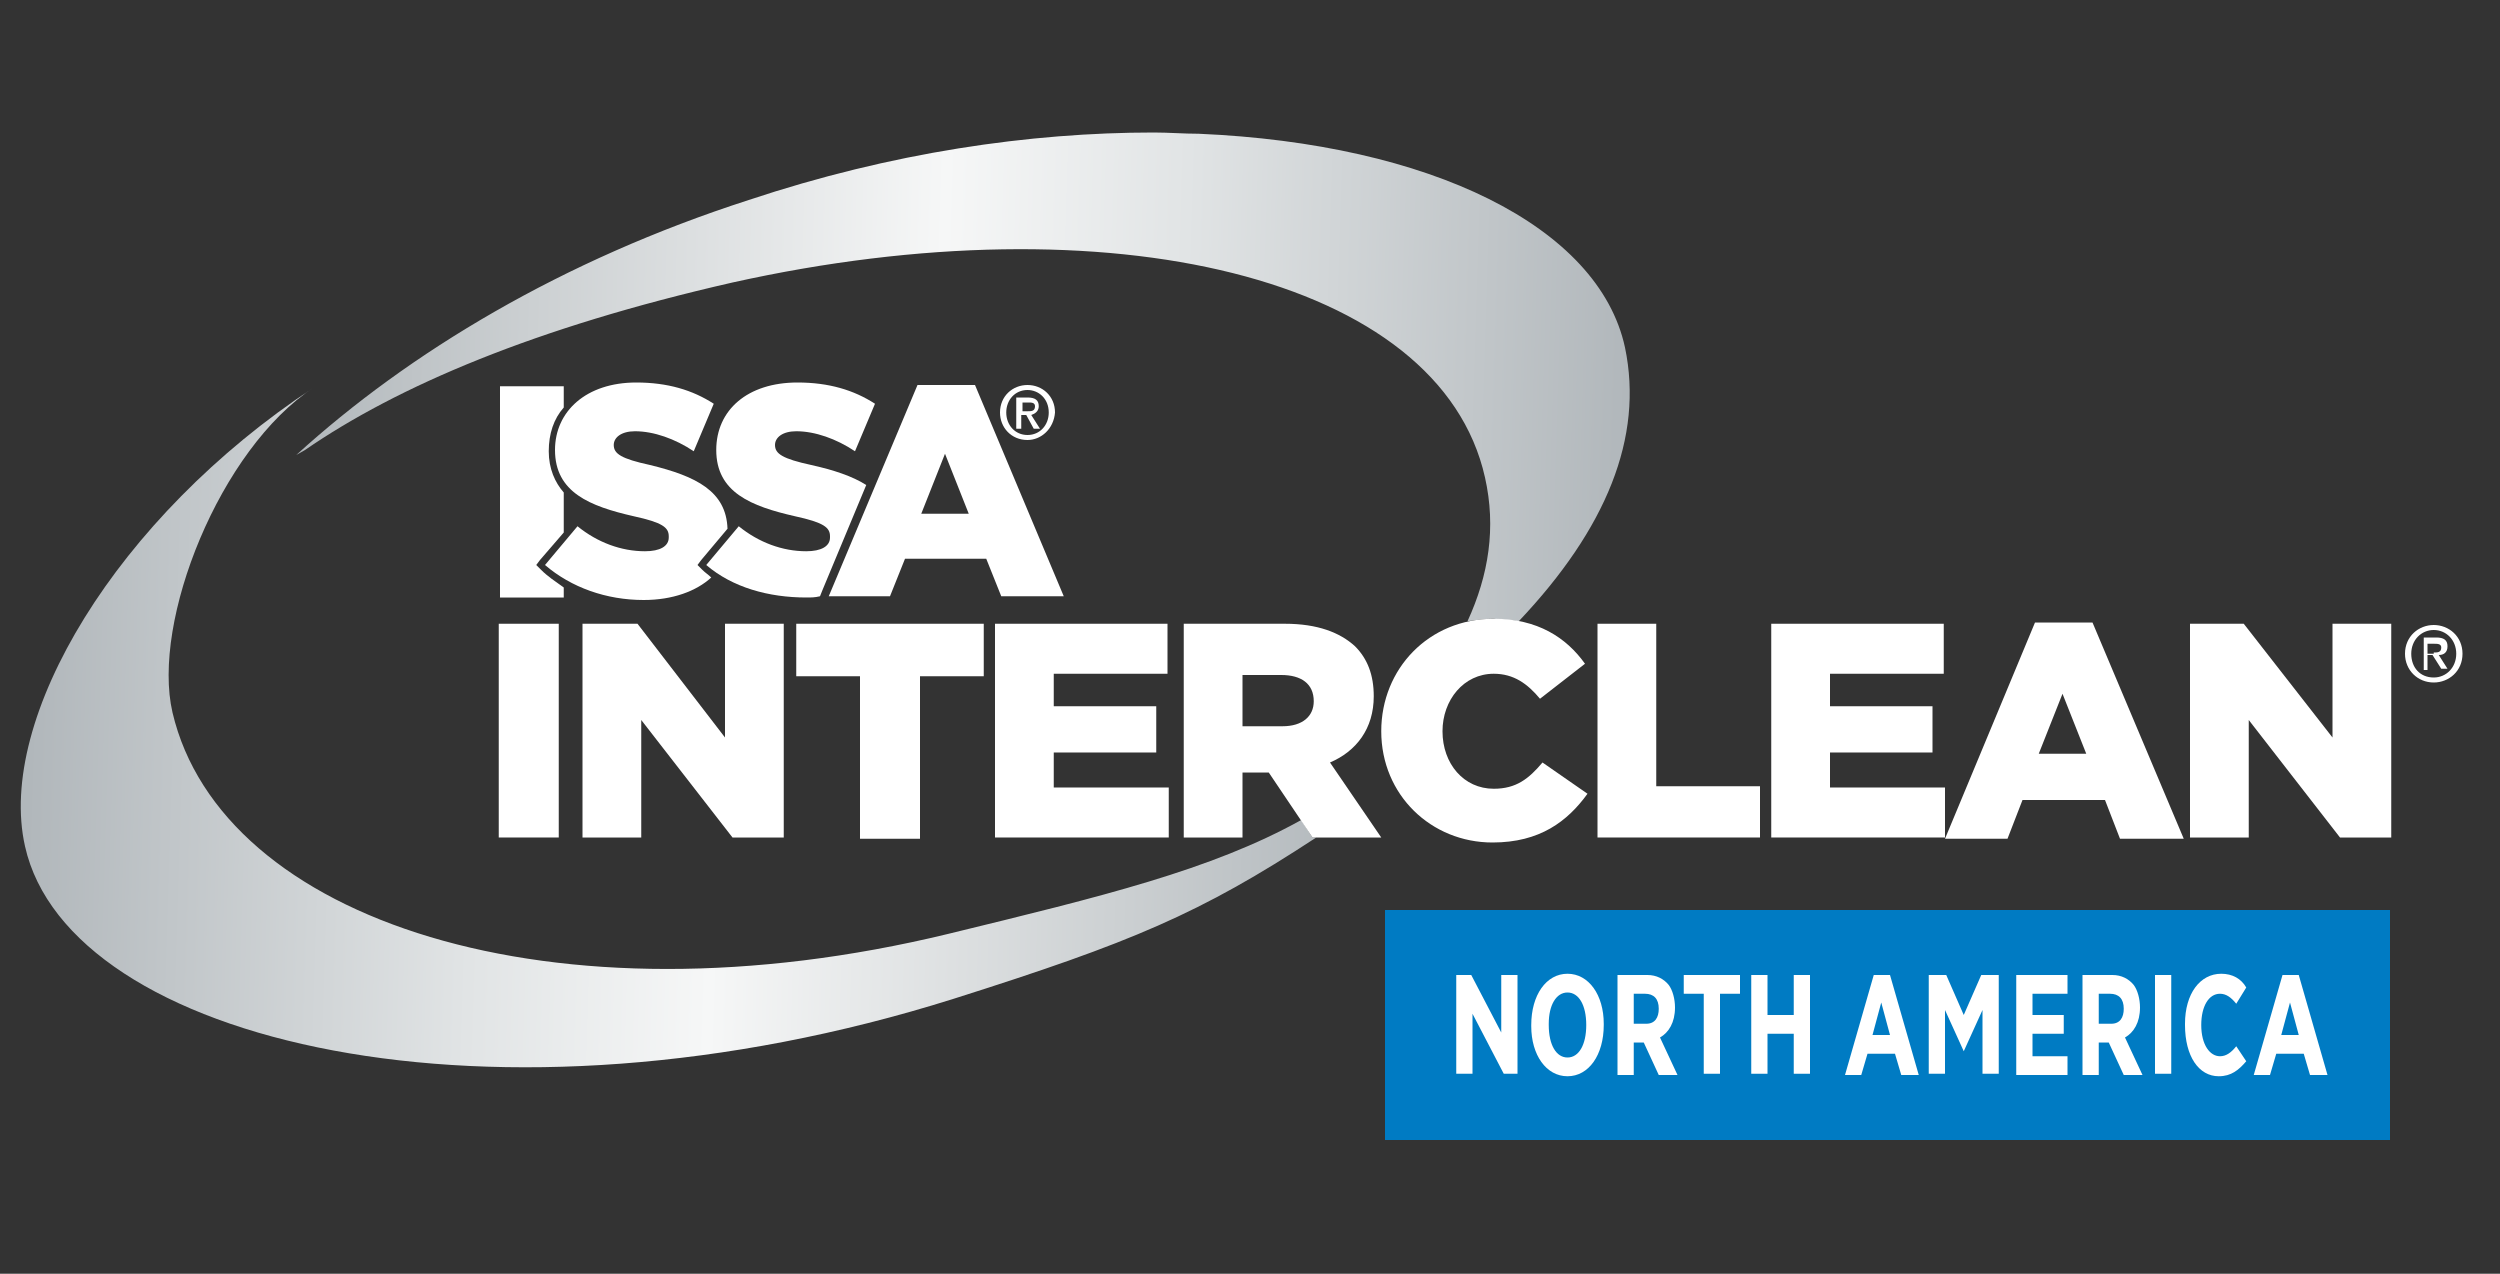 <?xml version="1.0" encoding="utf-8"?>
<!-- Generator: Adobe Illustrator 21.1.0, SVG Export Plug-In . SVG Version: 6.00 Build 0)  -->
<svg version="1.1" id="icons" xmlns="http://www.w3.org/2000/svg" xmlns:xlink="http://www.w3.org/1999/xlink" x="0px" y="0px"
	 viewBox="0 0 200 101.9" style="enable-background:new 0 0 200 101.9;" xml:space="preserve">
<rect x="0" y="0" width="200" height="101.9" fill="#333333" stroke="none"/>
<style type="text/css">
	.st0{fill:#FFFFFF;}
	.st1{fill:none;}
	.st2{fill:url(#SVGID_1_);}
	.st3{fill:url(#SVGID_2_);}
	.st4{fill:#007BC3;}
</style>
<g>
	<path class="st0" d="M194.7,54.6c-1.3,0-2.3-1-2.3-2.3c0-1.4,1.1-2.3,2.3-2.3c1.2,0,2.3,0.9,2.3,2.3
		C197,53.7,195.9,54.6,194.7,54.6 M194.7,50.4c-1,0-1.8,0.8-1.8,1.9c0,1.1,0.7,1.9,1.8,1.9c1,0,1.8-0.8,1.8-1.9
		C196.5,51.2,195.7,50.4,194.7,50.4 M194.3,53.6h-0.4v-2.6h1c0.6,0,0.9,0.2,0.9,0.7c0,0.5-0.3,0.7-0.7,0.7l0.7,1.1h-0.5l-0.7-1.1
		h-0.4V53.6z M194.7,52.2c0.3,0,0.6,0,0.6-0.4c0-0.3-0.3-0.3-0.6-0.3h-0.5v0.8H194.7z"/>
	<path class="st0" d="M82.2,35.2c-1.3,0-2.2-1-2.2-2.2c0-1.3,1-2.2,2.2-2.2c1.2,0,2.2,0.9,2.2,2.2C84.3,34.3,83.3,35.2,82.2,35.2
		 M82.2,31.2c-1,0-1.7,0.8-1.7,1.8c0,1,0.7,1.8,1.7,1.8c1,0,1.7-0.8,1.7-1.8C83.9,31.9,83.1,31.2,82.2,31.2 M81.7,34.3h-0.4v-2.5
		h0.9c0.6,0,0.9,0.2,0.9,0.7c0,0.4-0.3,0.6-0.6,0.7l0.7,1.1h-0.5l-0.6-1.1h-0.4V34.3z M82.2,32.9c0.3,0,0.6,0,0.6-0.4
		c0-0.3-0.3-0.3-0.5-0.3h-0.5v0.7H82.2z"/>
	<path class="st0" d="M43.3,45.6l-0.4-0.4l0.3-0.4l1.9-2.2v-3.2c-0.7-0.8-1.2-1.9-1.2-3.3v0c0-1.4,0.4-2.6,1.2-3.5v-1.7H40v16.9h5.1
		v-0.8C44.4,46.5,43.8,46.1,43.3,45.6"/>
	<path class="st0" d="M56.2,45.6l-0.4-0.4l0.3-0.4l2.1-2.5c-0.1-3-2.5-4.2-6.2-5.1c-2.3-0.5-2.9-0.9-2.9-1.6v0
		c0-0.6,0.6-1.1,1.7-1.1c1.5,0,3.2,0.6,4.7,1.6l1.6-3.8c-1.7-1.1-3.7-1.7-6.2-1.7c-4,0-6.5,2.3-6.5,5.4v0c0,3.4,2.8,4.5,6.3,5.3
		c2.3,0.5,2.8,0.9,2.8,1.6V43c0,0.7-0.7,1.1-1.9,1.1c-1.9,0-3.8-0.7-5.4-2l-2.6,3.1c2.1,1.8,4.9,2.8,7.9,2.8c2.3,0,4.2-0.7,5.4-1.8
		C56.7,46,56.4,45.8,56.2,45.6"/>
	<path class="st0" d="M73.4,30.8l-7.1,16.9h4.9l1.2-3h6.5l1.2,3h5l-7.1-16.9H73.4z M73.7,41.1l1.9-4.8l1.9,4.8H73.7z"/>
	<path class="st0" d="M65.8,47.2l3.5-8.4c-1.1-0.7-2.6-1.2-4.4-1.6c-2.3-0.5-2.9-0.9-2.9-1.6v0c0-0.6,0.6-1.1,1.7-1.1
		c1.5,0,3.2,0.6,4.7,1.6l1.6-3.8c-1.7-1.1-3.7-1.7-6.2-1.7c-4,0-6.5,2.2-6.5,5.4v0c0,3.4,2.8,4.5,6.3,5.3c2.3,0.5,2.8,0.9,2.8,1.6
		V43c0,0.7-0.7,1.1-1.9,1.1c-1.9,0-3.8-0.7-5.4-2l-2.6,3.1c2.1,1.8,5,2.6,8,2.6c0.4,0,0.7,0,1.1-0.1L65.8,47.2z"/>
	<path class="st0" d="M39.9,49.9h4.8V67h-4.8V49.9z"/>
	<path class="st0" d="M46.6,49.9H51L58,59v-9.1h4.7V67h-4.1l-7.3-9.4V67h-4.7V49.9z"/>
	<path class="st0" d="M68.8,54.1h-5.1v-4.2h15v4.2h-5.1v13h-4.8V54.1z"/>
	<path class="st0" d="M79.6,49.9h13.8v4h-9.1v2.6h8.2v3.7h-8.2V63h9.2v4H79.6V49.9z"/>
	<path class="st1" d="M102.6,54h-3.1v4.1h3.2c1.6,0,2.5-0.8,2.5-2v0C105.2,54.7,104.1,54,102.6,54z"/>
	
		<linearGradient id="SVGID_1_" gradientUnits="userSpaceOnUse" x1="-296.917" y1="355.824" x2="-296.261" y2="355.824" gradientTransform="matrix(-162.779 -6.591 -6.576 162.352 -45883.285 -59664.699)">
		<stop  offset="0" style="stop-color:#B1B7BB"/>
		<stop  offset="0.178" style="stop-color:#CCD0D2"/>
		<stop  offset="0.482" style="stop-color:#F6F7F7"/>
		<stop  offset="0.662" style="stop-color:#E1E4E5"/>
		<stop  offset="0.994" style="stop-color:#B1B7BB"/>
		<stop  offset="1" style="stop-color:#B1B7BB"/>
	</linearGradient>
	<path class="st2" d="M105,67l-0.9-1.4c-7.2,4-15.9,6.1-28.2,9.1C44.2,82.4,17.7,73.6,13.8,57c-1.7-7.3,3.8-21.1,11.3-26
		C9.3,41.4-0.3,57.5,2,67.7c3.5,15.7,37.5,23.8,74.3,12.2c14.2-4.5,19.7-6.8,29-12.9H105z"/>
	
		<linearGradient id="SVGID_2_" gradientUnits="userSpaceOnUse" x1="-294.804" y1="358.117" x2="-294.148" y2="358.117" gradientTransform="matrix(162.122 6.564 6.613 -163.562 45450.027 60536.613)">
		<stop  offset="0" style="stop-color:#B1B7BB"/>
		<stop  offset="0.178" style="stop-color:#CCD0D2"/>
		<stop  offset="0.482" style="stop-color:#F6F7F7"/>
		<stop  offset="0.662" style="stop-color:#E1E4E5"/>
		<stop  offset="0.994" style="stop-color:#B1B7BB"/>
		<stop  offset="1" style="stop-color:#B1B7BB"/>
	</linearGradient>
	<path class="st3" d="M121.5,49.7c7-7.4,10-14.7,8.5-21.9c-2.1-9.7-15.6-16.3-34.1-17.1c-1.2,0-2.4-0.1-3.6-0.1
		c-9.9,0-21,1.6-32.4,5.4c-14.9,4.8-27.2,12.2-36.2,20.4l0.7-0.4c7.4-5.1,18.4-9.8,34.2-13.4c30.1-6.7,56.6-0.5,60.2,15.6
		c0.9,4,0.3,7.8-1.4,11.5c0.7-0.1,1.4-0.2,2.1-0.2C120.2,49.6,120.9,49.6,121.5,49.7z"/>
	<path class="st0" d="M127.8,49.9h4.7v13h8.3V67h-13V49.9z"/>
	<path class="st0" d="M141.7,49.9h13.8v4h-9.1v2.6h8.2v3.7h-8.2V63h9.2v4h-13.9V49.9z"/>
	<path class="st0" d="M162.8,49.8h4.6l7.3,17.3h-5.1l-1.2-3.1h-6.6l-1.2,3.1h-5L162.8,49.8z M166.9,60.3l-1.9-4.8l-1.9,4.8H166.9z"
		/>
	<path class="st0" d="M175.1,49.9h4.4l7.1,9.1v-9.1h4.7V67h-4.1l-7.3-9.4V67h-4.7V49.9z"/>
	<rect x="110.8" y="72.8" class="st4" width="80.4" height="18.4"/>
	<g>
		<path class="st0" d="M116.5,78h1.2l2.4,4.6V78h1.3v7.9h-1.1l-2.5-4.8v4.8h-1.3V78z"/>
		<path class="st0" d="M122.5,82.1v-0.1c0-2.4,1.2-4.1,2.9-4.1c1.7,0,2.9,1.7,2.9,4V82c0,2.4-1.2,4.1-2.9,4.1
			C123.7,86.1,122.5,84.4,122.5,82.1z M126.9,82L126.9,82c0-1.6-0.6-2.6-1.5-2.6c-0.9,0-1.5,1-1.5,2.5V82c0,1.6,0.6,2.6,1.5,2.6
			C126.3,84.6,126.9,83.6,126.9,82z"/>
		<path class="st0" d="M129.4,78h2.4c0.7,0,1.3,0.3,1.7,0.8c0.3,0.4,0.5,1.1,0.5,1.8v0c0,1.2-0.5,2-1.2,2.4l1.4,3h-1.5l-1.2-2.6
			h-0.8v2.6h-1.3V78z M131.7,81.9c0.7,0,1-0.5,1-1.2v0c0-0.8-0.4-1.2-1.1-1.2h-0.9v2.4H131.7z"/>
		<path class="st0" d="M136.3,79.5h-1.6V78h4.5v1.5h-1.6v6.4h-1.3V79.5z"/>
		<path class="st0" d="M140.1,78h1.3v3.2h2.1V78h1.3v7.9h-1.3v-3.2h-2.1v3.2h-1.3V78z"/>
		<path class="st0" d="M149.9,78h1.3l2.3,8h-1.4l-0.5-1.7h-2.2l-0.5,1.7h-1.3L149.9,78z M151.2,82.8l-0.7-2.6l-0.7,2.6H151.2z"/>
		<path class="st0" d="M154.3,78h1.4l1.4,3.2l1.4-3.2h1.4v7.9h-1.3v-5.1l-1.5,3.3h0l-1.5-3.3v5.1h-1.3V78z"/>
		<path class="st0" d="M161.3,78h4.1v1.5h-2.8v1.7h2.5v1.5h-2.5v1.8h2.8v1.5h-4.1V78z"/>
		<path class="st0" d="M166.6,78h2.4c0.7,0,1.3,0.3,1.7,0.8c0.3,0.4,0.5,1.1,0.5,1.8v0c0,1.2-0.5,2-1.2,2.4l1.4,3h-1.5l-1.2-2.6
			h-0.8v2.6h-1.3V78z M168.9,81.9c0.7,0,1-0.5,1-1.2v0c0-0.8-0.4-1.2-1.1-1.2h-0.9v2.4H168.9z"/>
		<path class="st0" d="M172.4,78h1.3v7.9h-1.3V78z"/>
		<path class="st0" d="M174.8,82v-0.1c0-2.4,1.2-4,2.9-4c0.9,0,1.6,0.4,2,1.1l-0.8,1.3c-0.4-0.5-0.8-0.8-1.3-0.8
			c-0.9,0-1.5,1-1.5,2.5v0c0,1.6,0.7,2.5,1.5,2.5c0.5,0,0.9-0.3,1.3-0.8l0.8,1.2c-0.6,0.7-1.2,1.2-2.2,1.2
			C175.9,86.1,174.8,84.5,174.8,82z"/>
		<path class="st0" d="M182.6,78h1.3l2.3,8h-1.4l-0.5-1.7h-2.2l-0.5,1.7h-1.3L182.6,78z M183.9,82.8l-0.7-2.6l-0.7,2.6H183.9z"/>
	</g>
	<path class="st0" d="M110.5,58.5L110.5,58.5c0-5,3.8-9,9-9c3.5,0,5.8,1.5,7.3,3.6l-3.6,2.8c-1-1.2-2.1-2-3.7-2
		c-2.4,0-4.1,2.1-4.1,4.6v0c0,2.6,1.7,4.6,4.1,4.6c1.8,0,2.8-0.8,3.9-2.1l3.6,2.5c-1.6,2.2-3.8,3.9-7.6,3.9
		C114.5,67.4,110.5,63.6,110.5,58.5z"/>
	<path class="st0" d="M94.7,49.9h8.1c2.6,0,4.4,0.7,5.6,1.8c1,1,1.5,2.3,1.5,4v0c0,2.6-1.4,4.4-3.5,5.3l4.1,6H105l-3.5-5.2h-2.1V67
		h-4.7V49.9z M102.6,58.1c1.6,0,2.5-0.8,2.5-2v0c0-1.4-1-2.1-2.6-2.1h-3.1v4.1H102.6z"/>
</g>
</svg>
